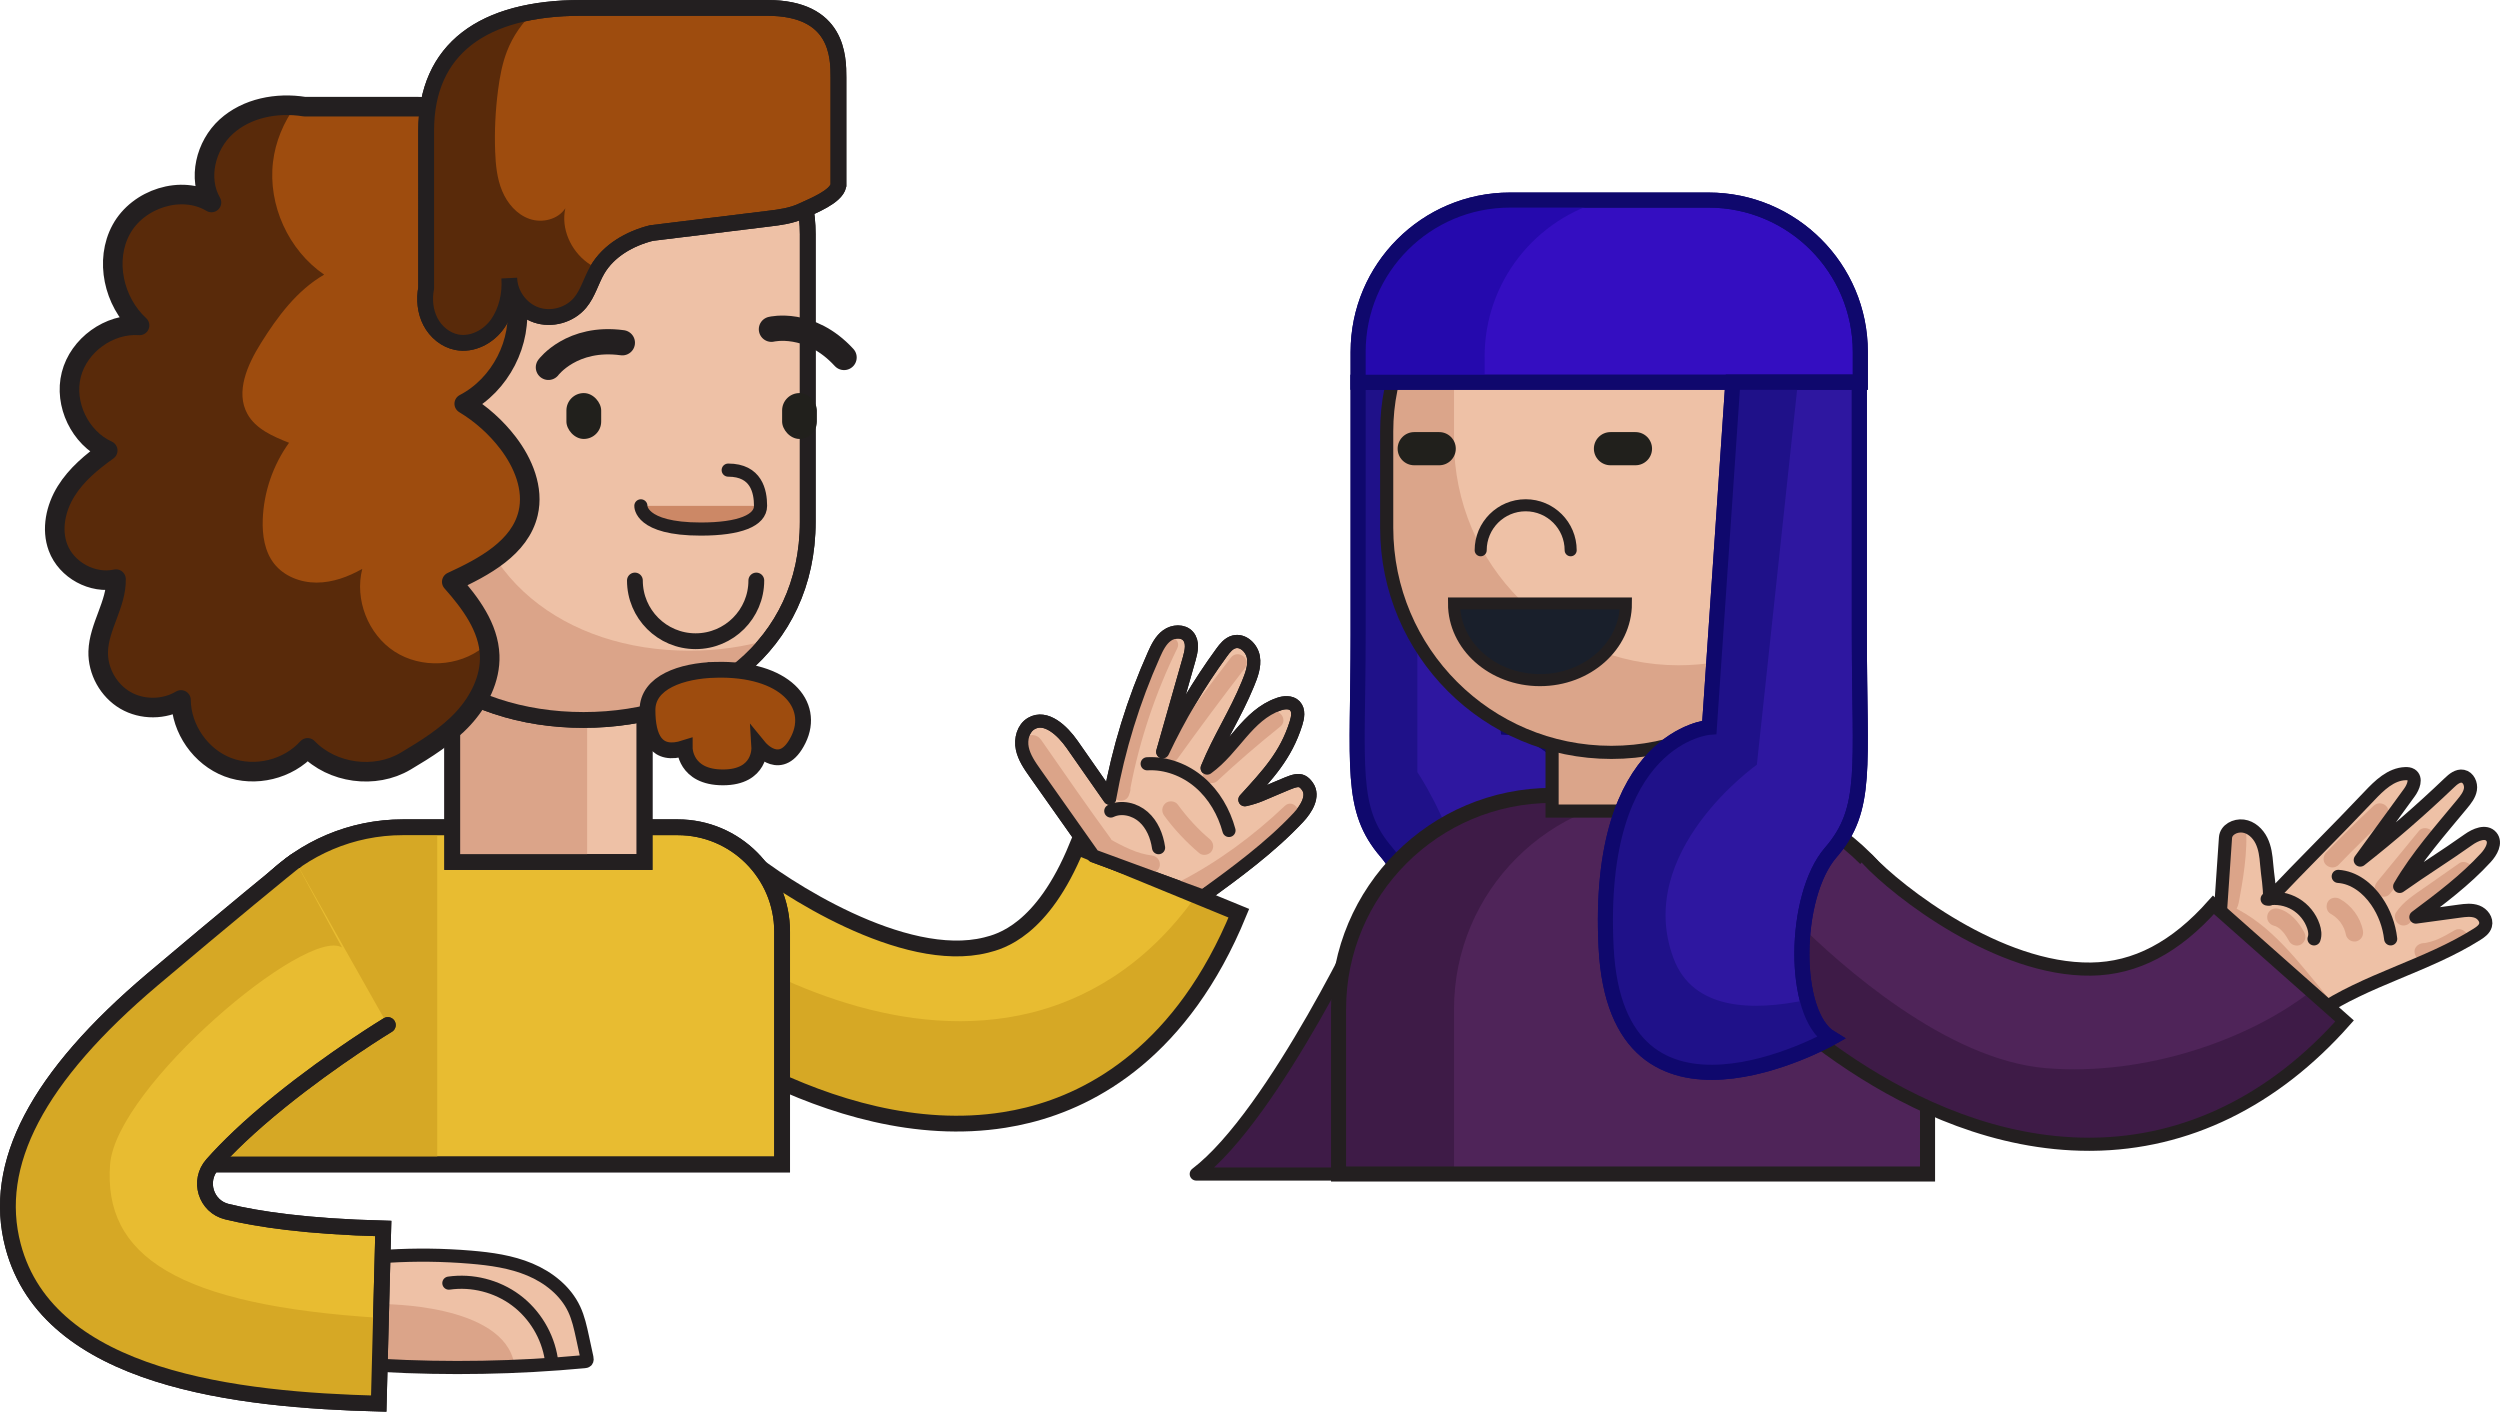 <?xml version="1.0" encoding="UTF-8"?><svg id="Layer_2" xmlns="http://www.w3.org/2000/svg" viewBox="0 0 1279.29 722.389"><defs><style>.cls-1,.cls-2,.cls-3,.cls-4,.cls-5,.cls-6,.cls-7,.cls-8,.cls-9,.cls-10,.cls-11,.cls-12,.cls-13,.cls-14,.cls-15,.cls-16,.cls-17{stroke-miterlimit:10;}.cls-1,.cls-3,.cls-4,.cls-18,.cls-5,.cls-6,.cls-7,.cls-8,.cls-19,.cls-11,.cls-12,.cls-13,.cls-14,.cls-20,.cls-15,.cls-16,.cls-17{stroke:#231f20;}.cls-1,.cls-4,.cls-11,.cls-20,.cls-21{fill:#eec1a6;}.cls-1,.cls-18,.cls-7,.cls-11,.cls-12,.cls-14,.cls-20,.cls-16,.cls-17{stroke-linecap:round;}.cls-1,.cls-7{stroke-width:6.169px;}.cls-2,.cls-18,.cls-5,.cls-8,.cls-19,.cls-12,.cls-14,.cls-15,.cls-17{fill:none;}.cls-2,.cls-9,.cls-10{stroke:#0f086d;}.cls-2,.cls-9,.cls-10,.cls-15{stroke-width:7.711px;}.cls-3,.cls-4,.cls-5,.cls-13,.cls-17{stroke-width:8.083px;}.cls-3,.cls-22{fill:#9e4c0e;}.cls-18,.cls-6,.cls-8,.cls-14,.cls-20{stroke-width:6.722px;}.cls-18,.cls-19,.cls-20{stroke-linejoin:round;}.cls-23{fill:#dba489;}.cls-6,.cls-24{fill:#dba58a;}.cls-7{fill:#191f2b;}.cls-25{fill:#c86;}.cls-9{fill:#2e17a0;}.cls-19{stroke-width:10.019px;}.cls-10{fill:#340ec1;}.cls-26{fill:#1f1189;}.cls-27,.cls-13,.cls-16{fill:#e8bc31;}.cls-11{stroke-width:12.933px;}.cls-12,.cls-16{stroke-width:8.083px;}.cls-28{fill:#592a0a;}.cls-29{fill:#21201c;}.cls-30{fill:#4f2459;}.cls-31{fill:#3e1b47;}.cls-32{fill:#2509ad;}.cls-33{fill:#d6a825;}</style></defs><g id="Layer_23"><g id="Layer_19"><g><path class="cls-27" d="M513.896,573.096c-89.877,14.277-178.758-56.965-189.005-65.487l28.668-34.471,28.557-34.517c18.302,15.06,80.14,55.629,122.507,44.975,7.104-1.789,28.724-7.229,46.391-50.299l82.928,34.017c-28.871,70.385-74.56,95.021-107.804,103.295-4.074,1.013-8.163,1.84-12.24,2.487Z"/><path class="cls-33" d="M527.772,518.194c-4.074,1.013-8.163,1.84-12.24,2.487-64.304,10.215-128.083-23.342-162.933-46.389l-27.708,33.317c10.248,8.522,99.129,79.764,189.005,65.487,4.077-.648,8.166-1.474,12.24-2.487,33.244-8.274,78.933-32.91,107.804-103.295l-21.863-8.968c-26.756,37.879-59.104,53.576-84.305,59.849Z"/><path class="cls-5" d="M513.896,573.096c-89.877,14.277-178.758-56.965-189.005-65.487l28.668-34.471,28.557-34.517c18.302,15.06,80.14,55.629,122.507,44.975,7.104-1.789,28.724-7.229,46.391-50.299l82.928,34.017c-28.871,70.385-74.56,95.021-107.804,103.295-4.074,1.013-8.163,1.84-12.24,2.487Z"/></g><path class="cls-13" d="M206.221,423.32h140.545c29.502,0,53.453,23.951,53.453,53.453v119.079H109.881v-76.191c0-53.172,43.169-96.341,96.341-96.341Z"/><path class="cls-33" d="M223.74,423.32h-17.519c-53.207,0-96.341,43.133-96.341,96.341v76.191h113.859v-172.532Z"/><path class="cls-5" d="M206.221,423.32h140.545c29.502,0,53.453,23.951,53.453,53.453v119.079H109.881v-76.191c0-53.172,43.169-96.341,96.341-96.341Z"/><g><rect class="cls-4" x="231.435" y="342.715" width="98.397" height="98.397"/><rect class="cls-23" x="231.435" y="342.715" width="69.009" height="98.397"/><rect class="cls-5" x="231.435" y="342.715" width="98.397" height="98.397"/><g id="cara"><path class="cls-4" d="M331.782,38.374h-66.313c-45.043,0-81.557,36.514-81.557,81.557v147.107c0,63.354,51.359,101.374,114.713,101.374s114.713-38.02,114.713-101.374V119.931c0-45.043-36.514-81.557-81.557-81.557Z"/><path class="cls-23" d="M352.782,332.973c-63.354,0-114.713-38.02-114.713-101.374V84.491c0-16.598,4.971-32.029,13.487-44.911-38.41,6.606-67.643,40.054-67.643,80.35v147.107c0,63.354,51.359,101.374,114.713,101.374,39.445,0,74.233-14.745,94.877-41.159-12.658,3.751-26.377,5.72-40.722,5.72Z"/><path class="cls-5" d="M331.782,38.374h-66.313c-45.043,0-81.557,36.514-81.557,81.557v147.107c0,63.354,51.359,101.374,114.713,101.374s114.713-38.02,114.713-101.374V119.931c0-45.043-36.514-81.557-81.557-81.557Z"/><path class="cls-4" d="M180.103,225.669s-10.655-16.487-23.707-12.022c-13.052,4.465-13.044,71.432,23.707,39.833v-27.811Z"/><path class="cls-17" d="M387.017,297.055c0,17.156-13.907,31.063-31.063,31.063s-31.063-13.907-31.063-31.063"/><path class="cls-25" d="M358.562,270.728c16.911,0,30.62-5.318,30.62-11.879h-61.241c0,6.56,13.709,11.879,30.621,11.879Z"/><rect class="cls-29" x="289.843" y="201.143" width="17.793" height="23.476" rx="8.896" ry="8.896"/><rect class="cls-29" x="400.22" y="201.143" width="17.793" height="23.476" rx="8.896" ry="8.896"/><path class="cls-11" d="M394.759,168.479s19.51-4.771,37.161,14.437"/><path class="cls-11" d="M280.634,187.976s11.981-16.121,37.828-12.589"/><path class="cls-14" d="M327.941,258.849s-.617,11.879,30.621,11.879c20.049,0,30.62-4.456,30.62-11.879s-2.16-18.28-16.552-18.28"/></g><g><path class="cls-22" d="M207.522,389.514c-15.65,9.289-37.531,6.309-50.128-6.825-9.94,11.052-26.877,15.165-40.779,9.903-13.902-5.262-23.87-19.559-24-34.423-8.556,5.136-19.917,5.198-28.53,.157-8.612-5.042-14.12-14.978-13.83-24.954,.37-12.776,9.364-24.243,9.108-37.022-12.01,2.636-25.404-4.671-29.69-16.195-3.493-9.393-1.155-20.217,4.118-28.739,5.273-8.522,13.172-15.08,21.336-20.892-14.194-6.444-22.491-23.718-18.647-38.825,3.843-15.107,19.386-26.316,34.934-25.194-13.228-12.129-17.98-33.324-9.385-49.08,8.594-15.756,30.782-23.034,46.182-13.817-7.175-12.31-2.987-29.202,7.552-38.791,10.539-9.589,25.96-12.5,40.029-10.249h57.419c14.612,0,26.996,5.967,29.248,20.404,2.252,14.437-6.667,28.827-18.711,37.099,20.489,3.89,37.562,21.706,40.577,42.342s-8.247,42.592-26.767,52.181c8.62,5.194,16.253,12.02,22.374,20.01,7.854,10.252,13.296,23.453,10.328,36.021-4.175,17.682-22.582,27.506-39.085,35.104,9.562,10.801,18.88,23.273,19.4,37.689,.431,11.952-5.447,23.441-13.546,32.241-8.1,8.8-19.221,15.749-29.506,21.853Z"/><path class="cls-28" d="M201.941,333.439c-13.593-8.79-20.584-26.671-16.557-42.35-7.15,4.065-15.14,7.017-23.364,7.032-8.225,.014-16.7-3.228-21.763-9.709-4.868-6.232-6.084-14.597-5.809-22.501,.489-14.053,5.239-27.931,13.464-39.336-8.186-3.237-16.997-7.004-21.277-14.695-6.288-11.297-.003-25.28,6.85-36.244,8.526-13.64,18.467-27.051,32.393-35.102-18.299-12.52-28.784-35.593-26.182-57.612,1.233-10.437,5.408-20.399,11.636-28.855-12.789-1.033-26.133,2.165-35.569,10.751-10.539,9.589-14.727,26.481-7.552,38.791-15.4-9.216-37.588-1.939-46.182,13.817-8.595,15.756-3.843,36.95,9.386,49.08-15.548-1.123-31.091,10.086-34.934,25.194-3.843,15.107,4.453,32.381,18.647,38.825-8.164,5.812-16.062,12.37-21.336,20.892s-7.611,19.346-4.118,28.739c4.285,11.524,17.68,18.831,29.69,16.195,.256,12.779-8.738,24.246-9.108,37.022-.289,9.975,5.218,19.912,13.831,24.954,8.612,5.042,19.973,4.979,28.529-.157,.13,14.864,10.099,29.161,24,34.423,13.902,5.262,30.839,1.149,40.779-9.903,12.597,13.134,34.478,16.113,50.128,6.825,10.285-6.104,21.407-13.053,29.506-21.853,8.016-8.709,13.834-20.054,13.536-31.873-1.199-1.442-2.283-2.981-3.208-4.624-12.647,10.105-31.821,11.065-45.415,2.275Z"/><path class="cls-19" d="M207.522,389.514c-15.65,9.289-37.531,6.309-50.128-6.825-9.94,11.052-26.877,15.165-40.779,9.903-13.902-5.262-23.87-19.559-24-34.423-8.556,5.136-19.917,5.198-28.53,.157-8.612-5.042-14.12-14.978-13.83-24.954,.37-12.776,9.364-24.243,9.108-37.022-12.01,2.636-25.404-4.671-29.69-16.195-3.493-9.393-1.155-20.217,4.118-28.739,5.273-8.522,13.172-15.08,21.336-20.892-14.194-6.444-22.491-23.718-18.647-38.825,3.843-15.107,19.386-26.316,34.934-25.194-13.228-12.129-17.98-33.324-9.385-49.08,8.594-15.756,30.782-23.034,46.182-13.817-7.175-12.31-2.987-29.202,7.552-38.791,10.539-9.589,25.96-12.5,40.029-10.249h57.419c14.612,0,26.996,5.967,29.248,20.404,2.252,14.437-6.667,28.827-18.711,37.099,20.489,3.89,37.562,21.706,40.577,42.342s-8.247,42.592-26.767,52.181c8.62,5.194,16.253,12.02,22.374,20.01,7.854,10.252,13.296,23.453,10.328,36.021-4.175,17.682-22.582,27.506-39.085,35.104,9.562,10.801,18.88,23.273,19.4,37.689,.431,11.952-5.447,23.441-13.546,32.241-8.1,8.8-19.221,15.749-29.506,21.853Z"/></g><g><path class="cls-3" d="M333.32,119.262c-11.097,2.807-21.872,8.926-27.641,18.812-3.204,5.491-4.779,11.952-8.848,16.837-5.286,6.347-14.637,8.951-22.443,6.25-7.806-2.701-13.549-10.526-13.783-18.783,.554,8.072-1.329,16.636-5.954,23.275-4.625,6.639-12.956,11.021-20.897,9.469-5.787-1.131-10.768-5.282-13.484-10.515-2.716-5.234-3.284-11.431-2.194-17.226V66.947c0-41.937,29.036-62.906,79.36-62.906h95.143c36.346,0,36.47,25.162,36.47,35.647v55.229c-1.251,5.816-13.153,10.399-18.531,12.941-5.379,2.542-11.389,3.352-17.298,4.05l-59.901,7.354Z"/><path class="cls-28" d="M289.293,106.574c-3.745,5.759-11.843,7.694-18.334,5.445s-11.355-7.947-13.997-14.288c-2.642-6.341-3.324-13.316-3.583-20.181-.396-10.508,.13-21.047,1.486-31.475,.878-6.755,2.117-13.512,4.576-19.864,2.986-7.713,7.82-14.672,13.897-20.28-35.368,5.989-55.262,26.317-55.262,61.017v80.434c-1.09,5.795-.522,11.992,2.194,17.226,2.716,5.234,7.697,9.384,13.484,10.515,7.941,1.552,16.272-2.83,20.897-9.469,4.625-6.639,6.508-15.203,5.954-23.275,.234,8.257,5.977,16.082,13.783,18.783,7.806,2.7,17.157,.096,22.443-6.25,4.069-4.885,5.644-11.346,8.848-16.837,.108-.185,.246-.347,.358-.529-1.918-.886-3.775-1.905-5.491-3.164-8.532-6.259-13.568-17.482-11.253-27.807Z"/><path class="cls-5" d="M333.32,119.262c-11.097,2.807-21.872,8.926-27.641,18.812-3.204,5.491-4.779,11.952-8.848,16.837-5.286,6.347-14.637,8.951-22.443,6.25-7.806-2.701-13.549-10.526-13.783-18.783,.554,8.072-1.329,16.636-5.954,23.275-4.625,6.639-12.956,11.021-20.897,9.469-5.787-1.131-10.768-5.282-13.484-10.515-2.716-5.234-3.284-11.431-2.194-17.226V66.947c0-41.937,29.036-62.906,79.36-62.906h95.143c36.346,0,36.47,25.162,36.47,35.647v55.229c-1.251,5.816-13.153,10.399-18.531,12.941-5.379,2.542-11.389,3.352-17.298,4.05l-59.901,7.354Z"/></g><path class="cls-3" d="M366.091,342.749c-17.262,.453-34.758,6.378-34.758,20.549s4.353,24.18,19.054,19.488c0,0-.004,15.014,19.548,15.014s18.613-15.327,18.613-15.327c0,0,11.264,13.773,20.019-4.066,8.754-17.839-6.752-36.596-42.475-35.658Z"/></g><g><path class="cls-20" d="M559.556,437.971l-29.882-42.355c-2.768-3.923-5.601-7.995-6.559-12.699-.958-4.704,.47-10.247,4.61-12.678,7.468-4.385,15.954,3.62,20.912,10.721l19.206,27.501c4.552-25.306,12.186-50.056,22.679-73.529,1.618-3.619,3.429-7.365,6.631-9.703,3.202-2.338,8.215-2.685,10.82,.303,2.635,3.022,1.688,7.637,.589,11.493l-13.581,47.685c8.419-17.837,18.531-34.874,30.155-50.809,1.667-2.285,3.567-4.69,6.296-5.432,4.592-1.248,9.162,3.139,9.952,7.831s-1.055,9.384-2.863,13.785c-6.408,15.597-14.392,27.358-20.8,42.955,13.859-10.009,20.462-26.964,36.569-32.693,2.788-.992,6.299-1.279,8.336,.868,2.173,2.29,1.482,5.98,.531,8.991-5.227,16.558-14.454,26.184-26.133,39.034,6.183-1.359,9.421-3.155,15.272-5.574,10.227-4.228,13.098-6.399,16.748-1.226,3.467,4.915-.581,11.536-4.699,15.92-14.423,15.36-31.568,27.861-48.601,40.265l-56.189-20.654Z"/><path class="cls-23" d="M589.564,437.791c-4.201-.592-7.1-1.411-11.398-3.248-1.87-.799-3.699-1.69-5.504-2.625-.482-.25-.962-.504-1.442-.759-.097-.052-.822-.444-.982-.529-.479-.262-.955-.528-1.432-.793-.152-.273-.285-.547-.482-.816-12.096-16.527-23.713-33.397-35.413-50.205-4.942-7.099-15.328,1.446-10.401,8.523,11.7,16.808,23.317,33.677,35.413,50.205,2.443,3.338,6.08,3.112,8.668,1.226,2.721,1.482,5.472,2.91,8.321,4.128,4.356,1.861,8.963,3.144,13.655,3.804,2.321,.327,4.796-1.589,4.954-3.956,.165-2.482-1.47-4.604-3.956-4.954Z"/><path class="cls-23" d="M594.058,328.546c-11.831,24.151-20.2,49.859-25.027,76.312-.913,5.005,6.972,6.892,8.632,2.126,.188-.539,.376-1.079,.563-1.618,.259-.744,.313-1.442,.232-2.088,4.764-24.779,12.85-48.814,23.953-71.477,2.543-5.191-5.832-8.4-8.353-3.254Z"/><path class="cls-23" d="M629.859,336.534c-11.76,15.249-23.254,30.703-34.475,46.353-3.365,4.693,3.886,9.962,7.254,5.265,11.221-15.65,22.715-31.104,34.475-46.353,3.53-4.577-3.731-9.833-7.254-5.265Z"/><path class="cls-23" d="M649.423,364.895c-11.115,8.874-21.884,18.17-32.285,27.87-1.768,1.649-2.23,4.351-.626,6.308,1.461,1.782,4.53,2.284,6.308,.626,10.402-9.7,21.171-18.996,32.286-27.87,4.508-3.599-1.163-10.541-5.682-6.934Z"/><path class="cls-23" d="M657.43,412.422c-16.09,15.292-34.42,28.819-54.172,38.953,1.084,1.909,6.186,2.919,9.425,4.663,20.421-10.477,33.79-20.868,50.429-36.682,4.155-3.949-1.486-10.921-5.682-6.934Z"/><path class="cls-23" d="M618.999,429.354c-.767-.65-1.526-1.308-2.276-1.979-.421-.377-.839-.758-1.255-1.142-.03-.028-.167-.155-.272-.254-.104-.099-.237-.225-.266-.253-1.497-1.435-2.951-2.914-4.361-4.435-2.82-3.043-5.451-6.253-7.898-9.603-1.385-1.897-4.574-2.178-6.308-.626-1.891,1.693-2.108,4.279-.626,6.308,5.198,7.117,11.275,13.539,17.995,19.236,1.795,1.521,4.991,.92,6.26-.994,1.425-2.15,.92-4.637-.994-6.26Z"/><path class="cls-18" d="M568.404,415.012c5.394-2.6,12.196-.985,16.69,2.974,4.493,3.958,6.905,9.86,7.766,15.786"/><path class="cls-18" d="M587.023,390.838c9.727-.55,19.484,3.196,26.867,9.551s12.453,15.177,15.003,24.579"/><path class="cls-18" d="M559.556,437.971l-29.882-42.355c-2.768-3.923-5.601-7.995-6.559-12.699-.958-4.704,.47-10.247,4.61-12.678,7.468-4.385,15.954,3.62,20.912,10.721l19.206,27.501c4.552-25.306,12.186-50.056,22.679-73.529,1.618-3.619,3.429-7.365,6.631-9.703,3.202-2.338,8.215-2.685,10.82,.303,2.635,3.022,1.688,7.637,.589,11.493l-13.581,47.685c8.419-17.837,18.531-34.874,30.155-50.809,1.667-2.285,3.567-4.69,6.296-5.432,4.592-1.248,9.162,3.139,9.952,7.831s-1.055,9.384-2.863,13.785c-6.408,15.597-14.392,27.358-20.8,42.955,13.859-10.009,20.462-26.964,36.569-32.693,2.788-.992,6.299-1.279,8.336,.868,2.173,2.29,1.482,5.98,.531,8.991-5.227,16.558-14.454,26.184-26.133,39.034,6.183-1.359,9.421-3.155,15.272-5.574,10.227-4.228,13.098-6.399,16.748-1.226,3.467,4.915-.581,11.536-4.699,15.92-14.423,15.36-31.568,27.861-48.601,40.265l-56.189-20.654Z"/></g><g><path class="cls-21" d="M194.845,698.664c34.717,1.966,69.582,1.334,104.205-1.891,.392-.036,.818-.088,1.097-.366,.408-.404,.316-1.074,.195-1.635l-2.285-10.573c-1.05-4.856-2.115-9.759-4.225-14.257-4.406-9.393-13.109-16.269-22.671-20.295-9.562-4.026-19.998-5.476-30.337-6.341-13.995-1.171-28.075-1.337-42.094-.497l-3.884,55.856Z"/><path class="cls-23" d="M195.478,667.349s62.221-.524,67.729,30.69c0,0-57.772,6.759-68.362,.625l.633-31.315Z"/><path class="cls-14" d="M229.688,656.597c11.946-1.706,24.518,1.479,34.21,8.668,9.692,7.189,16.388,18.296,18.221,30.223"/><path class="cls-14" d="M194.845,698.664c34.717,1.966,69.582,1.334,104.205-1.891,.392-.036,.818-.088,1.097-.366,.408-.404,.316-1.074,.195-1.635l-2.285-10.573c-1.05-4.856-2.115-9.759-4.225-14.257-4.406-9.393-13.109-16.269-22.671-20.295-9.562-4.026-19.998-5.476-30.337-6.341-13.995-1.171-28.075-1.337-42.094-.497"/></g><g><path class="cls-16" d="M198.448,524.523c-.271,.164-27.51,16.705-55.079,38.978-15.962,12.896-27.103,23.757-34.728,32.385-7.368,8.337-3.33,21.5,7.479,24.139,15.797,3.857,40.879,7.604,80.009,8.617l-2.322,89.602c-71.663-1.856-169.028-12.239-187.113-80.671-11.044-41.792,12.345-86.438,71.505-136.486,35.477-30.012,71.336-59.5,72.889-60.437"/><path class="cls-33" d="M56.338,595.852c2.998-39.625,100.438-121.982,118.674-110.999l-23.925-44.203c-1.554,.937-37.413,30.424-72.889,60.437C19.038,551.135-4.351,595.781,6.693,637.573c18.085,68.432,115.45,78.816,187.113,80.671l1.136-43.831c-104.52-6.462-142.139-31.837-138.604-78.561Z"/><path class="cls-12" d="M198.448,524.523c-.271,.164-27.51,16.705-55.079,38.978-15.962,12.896-27.103,23.757-34.728,32.385-7.368,8.337-3.33,21.5,7.479,24.139,15.797,3.857,40.879,7.604,80.009,8.617l-2.322,89.602c-71.663-1.856-169.028-12.239-187.113-80.671-11.044-41.792,12.345-86.438,71.505-136.486,35.477-30.012,71.336-59.5,72.889-60.437"/></g></g></g><g id="Layer_20"><g><path class="cls-31" d="M701.877,464.045c-7.912,16.345-41.621,100.188-89.735,136.722h104.851l-15.116-136.722Z"/><path class="cls-18" d="M701.877,464.045s-49.534,106.196-89.735,136.722h104.851l-15.116-136.722Z"/></g><g><path class="cls-9" d="M694.976,195.599v129.175c0,67.982-4.667,89.207,14.619,111.442,19.287,22.236,20.131,82.878,0,95.007,0,0,109.594,61.654,114.976-46.493,5.382-108.146-52.847-112.57-52.847-112.57l-12.023-176.562h-64.725Z"/><path class="cls-26" d="M725.288,395.103V195.599h-30.313v129.175c0,67.982-4.667,89.207,14.619,111.443,19.286,22.236,20.131,82.878,0,95.007,0,0,7.333,4.12,18.287,8.362,56.741-56.988-2.593-144.483-2.593-144.483Z"/><path class="cls-2" d="M694.976,195.599v129.175c0,67.982-4.667,89.207,14.619,111.442,19.287,22.236,20.131,82.878,0,95.007,0,0,109.594,61.654,114.976-46.493,5.382-108.146-52.847-112.57-52.847-112.57l-12.023-176.562h-64.725Z"/></g><g><path class="cls-30" d="M794.318,407.015h82.668c60.359,0,109.363,49.004,109.363,109.363v84.39h-301.393v-84.39c0-60.359,49.004-109.363,109.363-109.363Z"/><path class="cls-31" d="M853.409,407.015h-59.091c-60.399,0-109.363,48.963-109.363,109.363v84.389h59.091v-84.389c0-60.4,48.963-109.363,109.363-109.363Z"/><path class="cls-15" d="M794.318,407.015h82.668c60.359,0,109.363,49.004,109.363,109.363v84.39h-301.393v-84.39c0-60.359,49.004-109.363,109.363-109.363Z"/></g><rect class="cls-6" x="794.224" y="367.592" width="74.915" height="47.449"/><g><path class="cls-21" d="M824.571,385.005h0c-63.499,0-114.976-51.477-114.976-114.976v-49.276c0-58.697,47.583-106.281,106.281-106.281h17.391c58.697,0,106.281,47.583,106.281,106.281v49.276c0,63.499-51.477,114.976-114.976,114.976Z"/><path class="cls-24" d="M859.022,340.432c-63.499,0-114.976-51.477-114.976-114.976v-49.276c0-14.295,2.841-27.922,7.959-40.373-25.753,19.395-42.41,50.222-42.41,84.945v49.276c0,63.499,51.477,114.976,114.976,114.976,47.209,0,87.752-28.463,105.458-69.156-19.554,15.382-44.199,24.583-71.007,24.583Z"/><path class="cls-8" d="M824.571,385.005h0c-63.499,0-114.976-51.477-114.976-114.976v-49.276c0-58.697,47.583-106.281,106.281-106.281h17.391c58.697,0,106.281,47.583,106.281,106.281v49.276c0,63.499-51.477,114.976-114.976,114.976Z"/><path class="cls-29" d="M736.461,221.112h-12.781c-4.687,0-8.487,3.8-8.487,8.487s3.8,8.487,8.487,8.487h12.781c4.687,0,8.487-3.8,8.487-8.487s-3.8-8.487-8.487-8.487Z"/><path class="cls-29" d="M836.888,221.112h-12.781c-4.687,0-8.487,3.8-8.487,8.487s3.8,8.487,8.487,8.487h12.781c4.687,0,8.487-3.8,8.487-8.487s-3.8-8.487-8.487-8.487Z"/><path class="cls-1" d="M757.687,281.577c0-12.715,10.308-23.023,23.023-23.023s23.023,10.308,23.023,23.023"/><path class="cls-7" d="M831.996,308.802c0,21.666-19.688,39.229-43.975,39.229s-43.975-17.564-43.975-39.229h87.95Z"/></g><g><path class="cls-10" d="M772.662,102.376h101.608c42.876,0,77.686,34.81,77.686,77.686v15.537h-256.98v-15.537c0-42.876,34.81-77.686,77.686-77.686Z"/><path class="cls-32" d="M759.701,182.491c0-38.552,26.376-70.944,62.067-80.115h-49.106c-42.905,0-77.686,34.781-77.686,77.686v15.537h64.725v-13.108Z"/><path class="cls-2" d="M772.662,102.376h101.608c42.876,0,77.686,34.81,77.686,77.686v15.537h-256.98v-15.537c0-42.876,34.81-77.686,77.686-77.686Z"/></g><g><path class="cls-21" d="M1185.523,518.427c25.226-17.177,56.223-24.05,82.025-40.35,1.817-1.148,3.735-2.512,4.32-4.58,.82-2.899-1.502-5.936-4.322-6.997-2.82-1.062-5.952-.67-8.937-.263l-22.369,3.047c12.572-9.391,25.227-18.856,35.832-30.422,2.737-2.985,5.391-7.606,2.801-10.72-2.789-3.355-8.179-1.001-11.736,1.525-12.026,8.54-23.159,15.384-35.185,23.924,8.914-15.282,20.77-28.591,32.028-42.239,1.821-2.208,3.693-4.565,4.168-7.388s-1.02-6.191-3.829-6.742c-2.636-.517-5.026,1.501-6.967,3.359-14.53,13.909-29.742,27.106-45.563,39.526l25.176-34.596c2.009-2.761,3.761-7.214,.87-9.03-.859-.54-1.924-.63-2.938-.597-7.438,.243-13.357,6.035-18.467,11.445-17.093,18.094-33.998,34.635-51.091,52.729,.259-6.025-.992-11.909-1.461-17.921-.321-4.121-.84-8.325-2.676-12.028s-5.23-6.866-9.329-7.396-8.768,1.843-9.05,5.967l-2.837,41.474"/><path class="cls-23" d="M1140.514,427.12c.146,5.867-.261,11.739-1.05,17.553-.357,2.635-.79,5.26-1.243,7.88-.241,1.392-.491,2.783-.745,4.173-.148,.81-.298,1.62-.448,2.43-.059,.32-.119,.641-.178,.961-2.225,2.569-1.175,7.646,3.189,7.516,4.91-.146,5.389-4.738,6.08-8.525,.634-3.474,1.243-6.954,1.758-10.449,1.051-7.14,1.779-14.315,1.6-21.54-.143-5.758-9.107-5.78-8.963,0Z"/><path class="cls-23" d="M1190.805,509.853c-14.251-17.036-28.312-36.667-49.07-46.199-2.198-1.01-4.826-.625-6.132,1.608-1.129,1.931-.602,5.117,1.608,6.132,20.031,9.198,33.503,28.357,47.255,44.797,1.554,1.858,4.734,1.605,6.338,0,1.839-1.839,1.558-4.476,0-6.338Z"/><path class="cls-23" d="M1179.144,477.127c-2.881-5.355-7.168-10.599-13.328-12.135-1.145-.286-2.426-.15-3.453,.452-.93,.544-1.816,1.61-2.06,2.678-.261,1.147-.205,2.435,.452,3.453,.625,.969,1.532,1.774,2.678,2.06,.392,.098,.767,.24,1.145,.376,.613,.299,1.198,.645,1.757,1.035,.926,.773,1.763,1.639,2.527,2.573,.942,1.282,1.788,2.631,2.542,4.032,1.112,2.067,4.147,2.888,6.132,1.608,2.099-1.353,2.798-3.921,1.608-6.132Z"/><path class="cls-23" d="M1209.133,476.13c-1.296-6.749-5.875-12.879-11.877-16.186-2.053-1.131-4.982-.569-6.132,1.608-1.111,2.103-.585,4.923,1.608,6.132,.732,.403,1.415,.878,2.089,1.368,.988,.824,1.891,1.736,2.708,2.73,.779,1.084,1.449,2.235,2.006,3.449,.405,1.068,.739,2.158,.955,3.282,.202,1.053,1.162,2.153,2.059,2.678,.961,.562,2.377,.8,3.453,.452,2.461-.796,3.605-3.041,3.13-5.513Z"/><path class="cls-23" d="M1220.943,412.346c-1.839-1.688-4.506-1.711-6.338,0-8.308,7.762-16.411,15.738-24.303,23.922-1.629,1.689-1.806,4.68,0,6.338,1.762,1.618,4.599,1.803,6.338,0,7.892-8.184,15.996-16.16,24.303-23.922,1.717-1.604,1.742-4.739,0-6.338Z"/><path class="cls-23" d="M1244.256,425.059c-1.645-1.51-4.749-1.935-6.338,0-7.167,8.727-14.334,17.453-21.5,26.18-1.486,1.809-1.903,4.591,0,6.338,1.645,1.51,4.749,1.935,6.338,0,7.167-8.727,14.334-17.453,21.5-26.18,1.486-1.809,1.903-4.591,0-6.338Z"/><path class="cls-23" d="M1264.592,443.322c-1.146-1.96-4.139-3.003-6.132-1.608-5.84,4.088-11.68,8.176-17.521,12.264-5.389,3.772-11.128,7.312-14.83,12.9-1.337,2.019-.398,4.958,1.608,6.132,2.192,1.282,4.791,.415,6.132-1.608,.622-.939,1.266-1.693,2.315-2.706,.479-.462,.975-.905,1.482-1.335,.255-.215,.513-.427,.774-.636,.071-.057,.116-.093,.151-.122,.035-.026,.07-.053,.133-.1,2.517-1.909,5.158-3.666,7.746-5.477,5.511-3.858,11.022-7.716,16.534-11.573,1.98-1.386,2.901-3.921,1.608-6.132Z"/><path class="cls-23" d="M1262.149,477.669c-1.318-2.044-3.963-2.869-6.132-1.608-2.774,1.614-5.561,3.222-8.497,4.528-.082,.036-.164,.072-.245,.108l-.028,.011c-.402,.155-.802,.316-1.207,.463-.706,.256-1.42,.49-2.143,.695-.72,.204-1.449,.381-2.184,.523-.295,.057-1.64,.459-.396,.094-.391,.115-.882,.093-1.287,.123-2.333,.172-4.596,1.938-4.482,4.482,.102,2.28,1.978,4.666,4.482,4.482,7.528-.556,14.104-4.042,20.511-7.769,2.027-1.179,2.917-4.1,1.608-6.132Z"/><path class="cls-18" d="M1160.138,460.047c4.909-.895,10.13,.033,14.429,2.567,4.299,2.534,7.641,6.651,9.236,11.38,.702,2.08,1.066,4.386,.324,6.452"/><path class="cls-18" d="M1196.514,448.461c8.049,.514,15.071,6.024,19.637,12.672,3.925,5.716,6.419,12.408,7.193,19.299"/><path class="cls-18" d="M1185.523,518.427c25.226-17.177,56.223-24.05,82.025-40.35,1.817-1.148,3.735-2.512,4.32-4.58,.82-2.899-1.502-5.936-4.322-6.997-2.82-1.062-5.952-.67-8.937-.263l-22.369,3.047c12.572-9.391,25.227-18.856,35.832-30.422,2.737-2.985,5.391-7.606,2.801-10.72-2.789-3.355-8.179-1.001-11.736,1.525-12.026,8.54-23.159,15.384-35.185,23.924,8.914-15.282,20.77-28.591,32.028-42.239,1.821-2.208,3.693-4.565,4.168-7.388s-1.02-6.191-3.829-6.742c-2.636-.517-5.026,1.501-6.967,3.359-14.53,13.909-29.742,27.106-45.563,39.526l25.176-34.596c2.009-2.761,3.761-7.214,.87-9.03-.859-.54-1.924-.63-2.938-.597-7.438,.243-13.357,6.035-18.467,11.445-17.093,18.094-33.998,34.635-51.091,52.729,.259-6.025-.992-11.909-1.461-17.921-.321-4.121-.84-8.325-2.676-12.028s-5.23-6.866-9.329-7.396-8.768,1.843-9.05,5.967l-2.837,41.474"/></g><g><path class="cls-30" d="M1069.003,585.539c-94.478,0-169.739-78.945-178.051-87.993l33.003-30.319,30.494-27.436c15.483,16.638,68.434,56.731,115.525,56.109,22.826-.28,43.331-11.038,62.688-32.888l67.091,59.438c-36.174,40.831-80.858,62.644-129.222,63.082-.505,.004-1.024,.007-1.528,.007Z"/><path class="cls-31" d="M1047.02,546.604c-50.925-4.2-105.019-52.473-127.758-75.066l-28.31,26.008c8.311,9.049,83.572,87.993,178.051,87.993,.504,0,1.023-.002,1.528-.007,48.365-.438,93.049-22.251,129.222-63.082l-17.177-15.218c-30.913,24.288-84.336,43.596-135.557,39.371Z"/><path class="cls-14" d="M955.722,439.791c15.483,16.638,67.161,56.731,114.252,56.109,22.826-.28,43.331-11.038,62.688-32.888l67.091,59.438c-36.174,40.831-80.858,62.644-129.222,63.082-.505,.004-1.024,.007-1.528,.007-94.478,0-169.739-78.945-178.051-87.993"/></g><g><path class="cls-9" d="M951.459,195.599v129.175c0,67.982,4.667,89.207-14.619,111.442-19.287,22.236-20.131,82.878,0,95.007,0,0-109.594,61.654-114.976-46.493-5.382-108.146,52.847-112.57,52.847-112.57l12.023-176.562h64.725Z"/><path class="cls-26" d="M924.827,511.591c-28.521,6.085-58.606,5.145-68.456-21.183-20.433-54.613,42.643-99.081,42.643-99.081l21.009-195.727h-33.289l-12.023,176.562s-58.229,4.424-52.848,112.57c5.382,108.146,114.976,46.493,114.976,46.493-5.624-3.388-9.608-10.567-12.013-19.633Z"/><path class="cls-2" d="M951.459,195.599v129.175c0,67.982,4.667,89.207-14.619,111.442-19.287,22.236-20.131,82.878,0,95.007,0,0-109.594,61.654-114.976-46.493-5.382-108.146,52.847-112.57,52.847-112.57l12.023-176.562h64.725Z"/></g></g></svg>